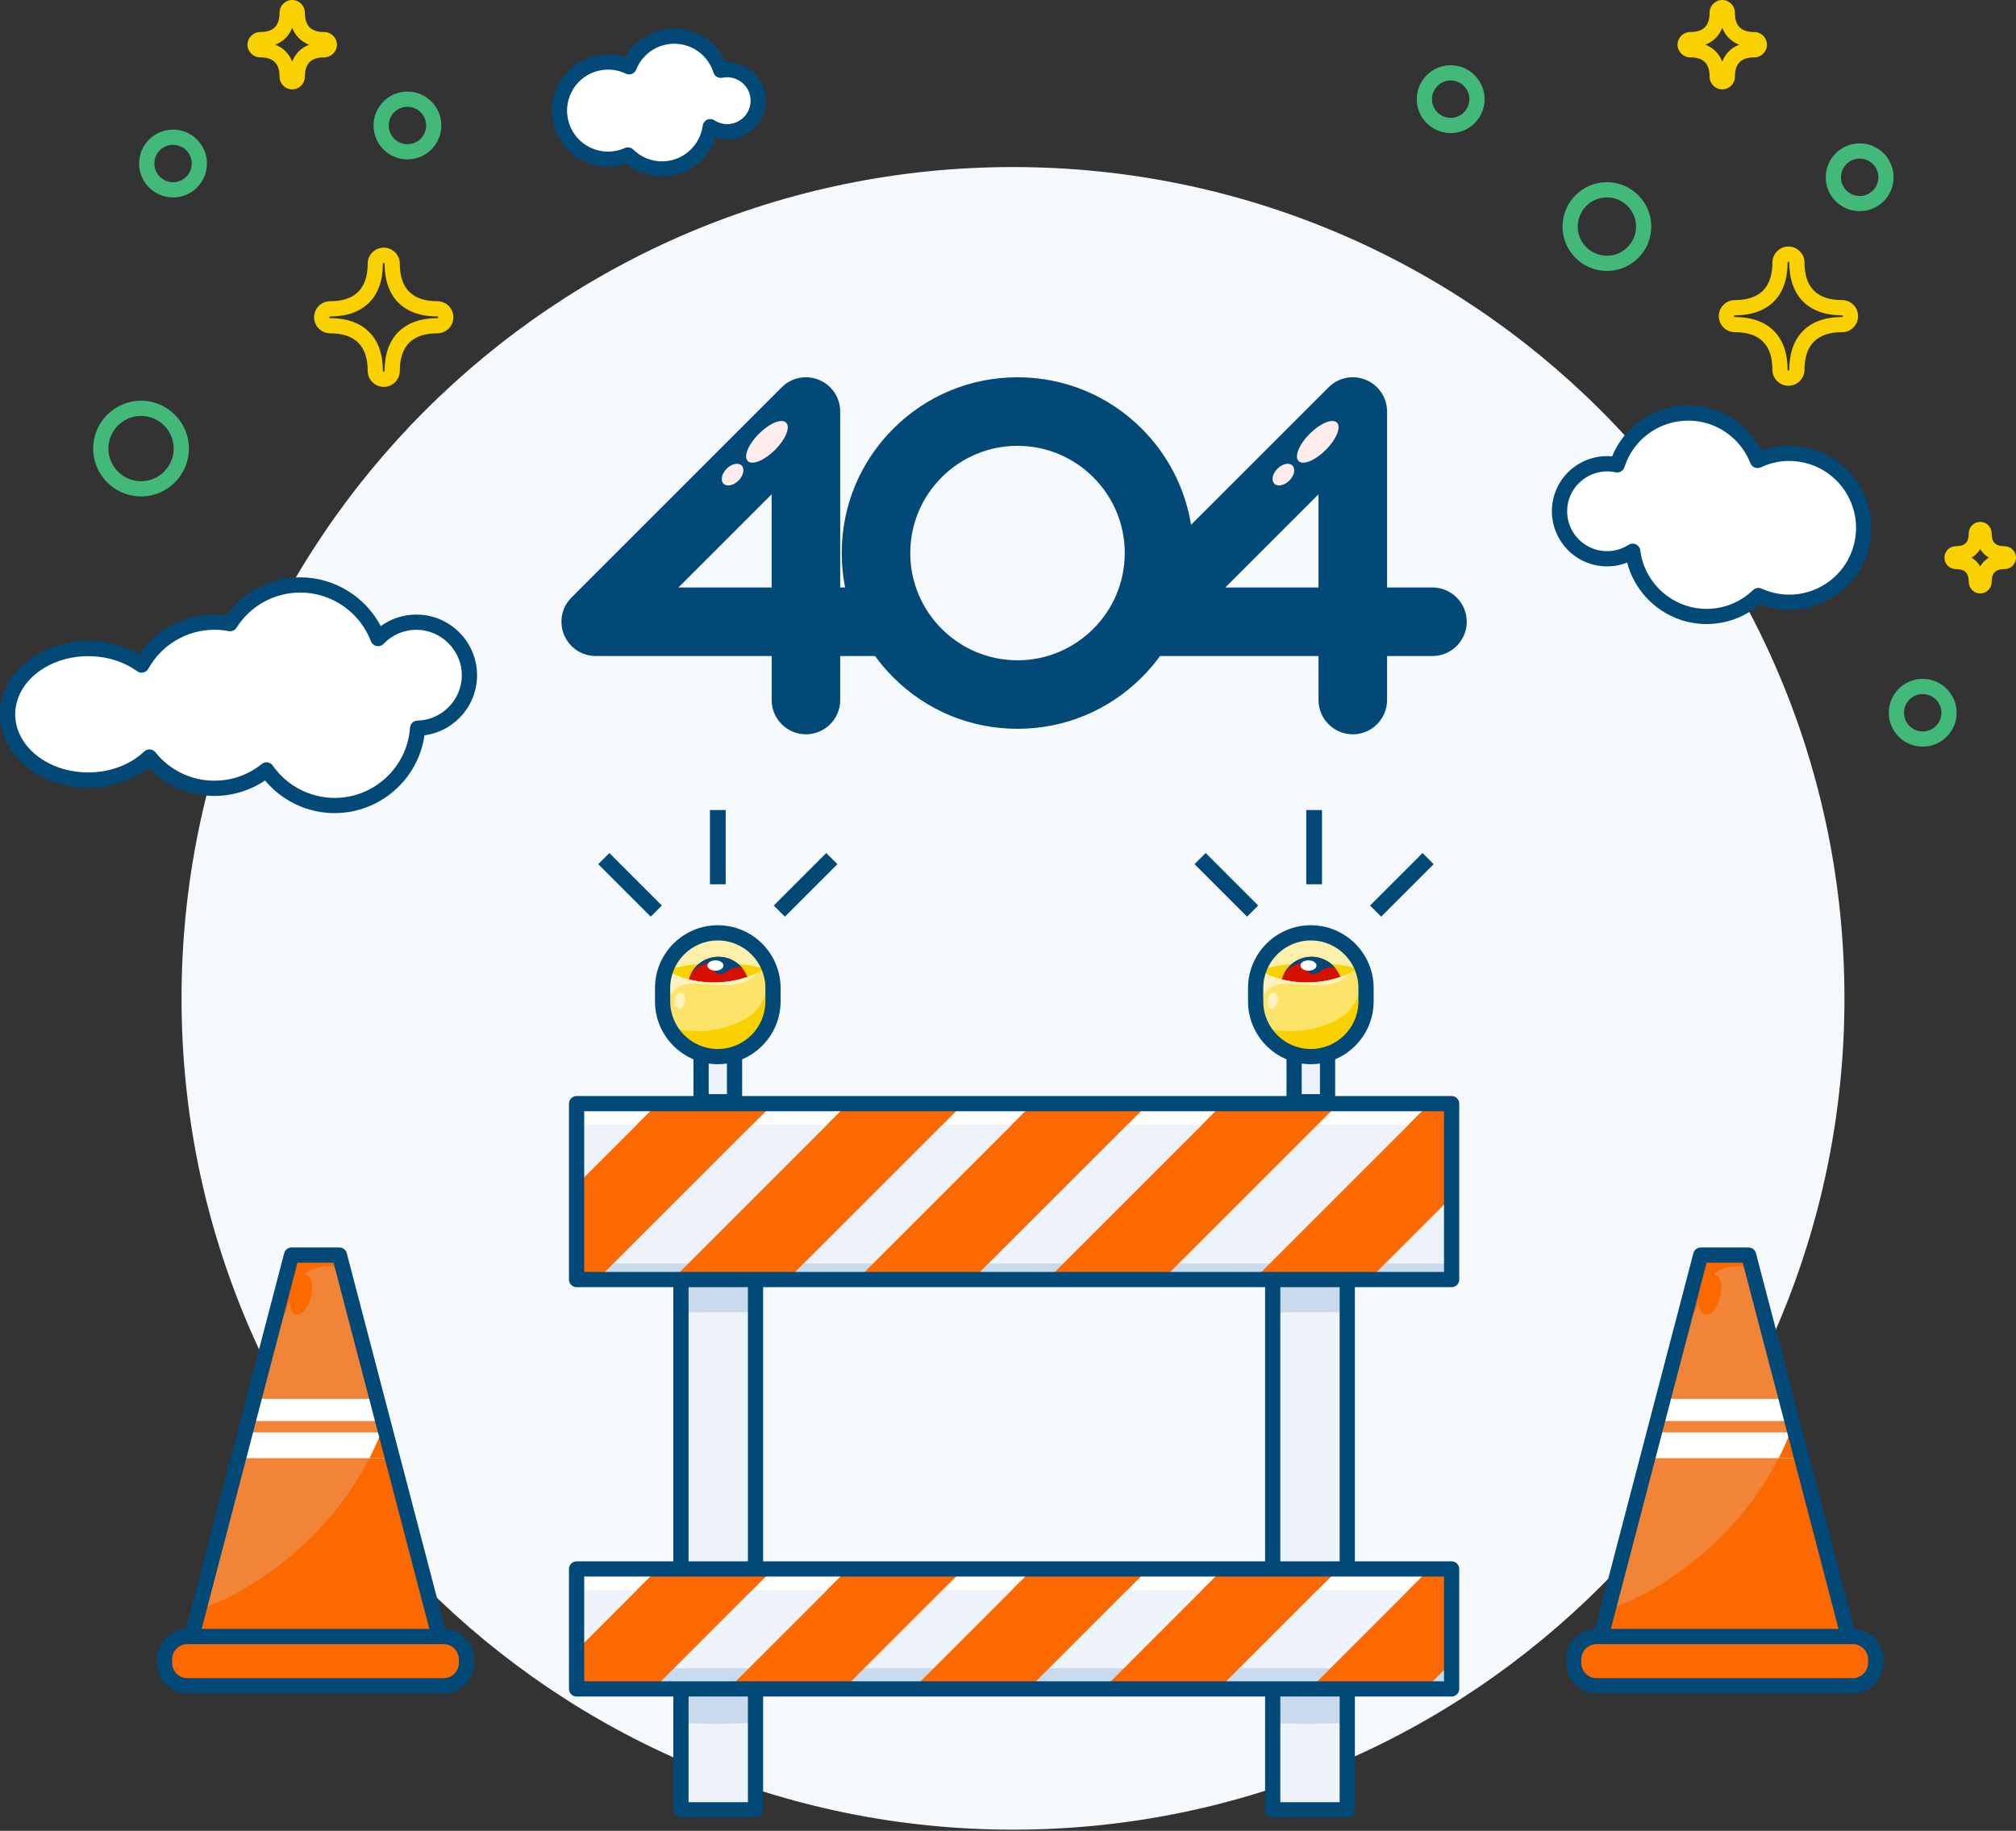 <svg width="240" height="218" viewBox="0 0 240 218" fill="none" xmlns="http://www.w3.org/2000/svg">
<rect x="0" y="0" width="240" height="218" fill="#333333" stroke="none"/>
<g id="404 2" clip-path="url(#clip0_435_18582)">
<g id="Objects">
<g id="Objects 1">
<path id="Vector" d="M120.595 217.857C175.262 217.857 219.578 173.541 219.578 118.874C219.578 64.207 175.262 19.891 120.595 19.891C65.928 19.891 21.612 64.207 21.612 118.874C21.612 173.541 65.928 217.857 120.595 217.857Z" fill="#F5F9FB"/>
<g id="Group">
<g id="Group_2">
<g id="Group_3">
<path id="Vector_2" d="M158.042 123.619H154.06V131.187H158.042V123.619Z" fill="#EDF3F9"/>
<path id="Vector_3" d="M158.042 132.092H154.06C153.561 132.092 153.155 131.688 153.155 131.186V123.618C153.155 123.12 153.561 122.713 154.06 122.713H158.042C158.544 122.713 158.948 123.12 158.948 123.618V131.186C158.948 131.688 158.544 132.092 158.042 132.092ZM154.966 130.281H157.136V124.524H154.966V130.281Z" fill="#024978"/>
</g>
<g id="Group_4">
<path id="Vector_4" d="M156.053 125.809C152.425 125.809 149.482 122.866 149.482 119.239V117.645C149.482 114.017 152.425 111.074 156.053 111.074C159.68 111.074 162.623 114.017 162.623 117.645V119.239C162.623 122.866 159.68 125.809 156.053 125.809Z" fill="#FDF0AB"/>
<path id="Vector_5" d="M155.139 114.723C153.375 114.79 151.402 114.944 149.775 115.693C149.582 116.309 149.479 116.964 149.479 117.644V119.237C149.479 122.865 152.422 125.808 156.05 125.808C159.678 125.808 162.62 122.865 162.62 119.237V117.644C162.62 116.905 162.498 116.197 162.272 115.537C160.009 114.768 157.549 114.651 155.133 114.723H155.139Z" fill="#FAD100"/>
<path id="Vector_6" d="M156.131 121.239C158.151 121.239 159.789 119.601 159.789 117.58C159.789 115.56 158.151 113.922 156.131 113.922C154.11 113.922 152.472 115.56 152.472 117.58C152.472 119.601 154.11 121.239 156.131 121.239Z" fill="#D71004"/>
<path id="Vector_7" d="M156.131 113.921C154.704 113.921 153.467 114.74 152.865 115.93C153.573 115.007 154.715 114.442 156 114.72C155.353 114.935 155.676 115.581 155.785 115.69C156.431 116.551 157.292 115.367 157.939 115.258C158.335 115.133 158.68 115.166 158.992 115.297C158.321 114.456 157.29 113.918 156.131 113.918V113.921Z" fill="#024978"/>
<path id="Vector_8" d="M155.771 115.579C156.299 115.579 156.727 115.304 156.727 114.963C156.727 114.623 156.299 114.348 155.771 114.348C155.243 114.348 154.815 114.623 154.815 114.963C154.815 115.304 155.243 115.579 155.771 115.579Z" fill="white"/>
<path id="Vector_9" d="M160.842 115.8C157.722 117.308 153.846 117.413 150.616 115.909C150.346 115.755 150.106 115.547 149.911 115.301C149.633 116.029 149.479 116.82 149.479 117.645V119.239C149.479 122.867 152.422 125.809 156.05 125.809C159.678 125.809 162.62 122.867 162.62 119.239V117.645C162.62 116.647 162.397 115.703 161.999 114.855C161.673 115.237 161.288 115.56 160.84 115.8H160.842Z" fill="#FCE46B"/>
<path id="Vector_10" d="M151.586 117.416C153.846 116.555 156.537 117.848 159.015 116.984C159.717 116.725 160.294 116.312 160.803 115.819C157.688 117.307 153.835 117.407 150.619 115.908C150.349 115.755 150.109 115.546 149.914 115.301C149.635 116.028 149.482 116.819 149.482 117.644V119.238C149.482 120.378 149.772 121.448 150.282 122.381C149.752 120.392 149.975 118.059 151.586 117.413V117.416Z" fill="#FEF3BD"/>
<path id="Vector_11" d="M151.374 120.077C151.037 120.024 150.833 119.558 150.917 119.037C151.001 118.516 151.341 118.137 151.678 118.193C152.015 118.249 152.218 118.711 152.135 119.232C152.051 119.753 151.711 120.132 151.374 120.077Z" fill="#FEF3BD"/>
<path id="Vector_12" d="M162.06 114.986C162.394 117.363 161.6 119.935 159.552 121.183C156.699 122.905 153.305 123.165 150.234 122.292C151.335 124.385 153.525 125.812 156.053 125.812C159.68 125.812 162.623 122.869 162.623 119.241V117.647C162.623 116.7 162.42 115.803 162.057 114.989L162.06 114.986Z" fill="#FAD100"/>
<path id="Vector_13" d="M156.053 126.714C151.929 126.714 148.576 123.359 148.576 119.238V117.644C148.576 113.52 151.931 110.168 156.053 110.168C160.174 110.168 163.529 113.523 163.529 117.644V119.238C163.529 123.362 160.174 126.714 156.053 126.714ZM156.053 111.979C152.929 111.979 150.388 114.52 150.388 117.644V119.238C150.388 122.361 152.929 124.903 156.053 124.903C159.176 124.903 161.717 122.361 161.717 119.238V117.644C161.717 114.52 159.176 111.979 156.053 111.979Z" fill="#024978"/>
</g>
</g>
<g id="Group_5">
<g id="Group_6">
<path id="Vector_14" d="M89.941 134.213H81.066V215.494H89.941V134.213Z" fill="#EDF3F9"/>
<path id="Vector_15" d="M89.941 156.243V134.213H81.066V156.268C84.028 156.234 86.982 156.268 89.941 156.243Z" fill="#C9DAEC"/>
<path id="Vector_16" d="M81.066 200.494V205.175C84.034 205.273 86.987 205.253 89.941 205.161V200.564C86.976 200.608 84.014 200.594 81.066 200.494Z" fill="#C9DAEC"/>
<path id="Vector_17" d="M89.941 216.399H81.066C80.567 216.399 80.161 215.992 80.161 215.493V134.212C80.161 133.711 80.567 133.307 81.066 133.307H89.941C90.443 133.307 90.847 133.711 90.847 134.212V215.493C90.847 215.992 90.443 216.399 89.941 216.399ZM81.972 214.587H89.035V135.118H81.972V214.587Z" fill="#024978"/>
</g>
<g id="Group_7">
<path id="Vector_18" d="M160.388 134.213H151.513V215.494H160.388V134.213Z" fill="#EDF3F9"/>
<path id="Vector_19" d="M160.388 156.243V134.213H151.513V156.268C154.475 156.234 157.429 156.268 160.388 156.243Z" fill="#C9DAEC"/>
<path id="Vector_20" d="M151.513 200.494V205.175C154.481 205.273 157.435 205.253 160.388 205.161V200.564C157.423 200.608 154.461 200.594 151.513 200.494Z" fill="#C9DAEC"/>
<path id="Vector_21" d="M160.388 216.399H151.513C151.015 216.399 150.608 215.992 150.608 215.493V134.212C150.608 133.711 151.015 133.307 151.513 133.307H160.388C160.887 133.307 161.294 133.711 161.294 134.212V215.493C161.294 215.992 160.887 216.399 160.388 216.399ZM152.419 214.587H159.483V135.118H152.419V214.587Z" fill="#024978"/>
</g>
</g>
<g id="Group_8">
<g id="Group_9">
<path id="Vector_22" d="M87.445 123.619H83.463V131.187H87.445V123.619Z" fill="#EDF3F9"/>
<path id="Vector_23" d="M87.445 132.092H83.463C82.964 132.092 82.557 131.688 82.557 131.186V123.618C82.557 123.12 82.964 122.713 83.463 122.713H87.445C87.943 122.713 88.35 123.12 88.35 123.618V131.186C88.35 131.688 87.943 132.092 87.445 132.092ZM84.368 130.281H86.539V124.524H84.368V130.281Z" fill="#024978"/>
</g>
<g id="Group_10">
<path id="Vector_24" d="M85.452 125.809C81.824 125.809 78.882 122.866 78.882 119.239V117.645C78.882 114.017 81.824 111.074 85.452 111.074C89.08 111.074 92.023 114.017 92.023 117.645V119.239C92.023 122.866 89.08 125.809 85.452 125.809Z" fill="#FDF0AB"/>
<path id="Vector_25" d="M84.538 114.723C82.774 114.79 80.802 114.944 79.174 115.693C78.982 116.309 78.879 116.964 78.879 117.644V119.237C78.879 122.865 81.821 125.808 85.449 125.808C89.077 125.808 92.02 122.865 92.02 119.237V117.644C92.02 116.905 91.897 116.197 91.671 115.537C89.409 114.768 86.948 114.651 84.533 114.723H84.538Z" fill="#FAD100"/>
<path id="Vector_26" d="M85.53 121.239C87.551 121.239 89.189 119.601 89.189 117.58C89.189 115.56 87.551 113.922 85.53 113.922C83.51 113.922 81.872 115.56 81.872 117.58C81.872 119.601 83.51 121.239 85.53 121.239Z" fill="#D71004"/>
<path id="Vector_27" d="M85.53 113.921C84.103 113.921 82.866 114.74 82.264 115.93C82.972 115.007 84.115 114.442 85.399 114.72C84.753 114.935 85.076 115.581 85.185 115.69C85.831 116.551 86.692 115.367 87.339 115.258C87.734 115.133 88.08 115.166 88.392 115.297C87.72 114.456 86.689 113.918 85.53 113.918V113.921Z" fill="#024978"/>
<path id="Vector_28" d="M86.126 114.963C86.126 115.303 85.7 115.579 85.171 115.579C84.641 115.579 84.215 115.303 84.215 114.963C84.215 114.624 84.641 114.348 85.171 114.348C85.7 114.348 86.126 114.624 86.126 114.963Z" fill="white"/>
<path id="Vector_29" d="M90.245 115.8C87.124 117.308 83.248 117.413 80.019 115.909C79.748 115.755 79.509 115.547 79.314 115.301C79.035 116.029 78.882 116.82 78.882 117.645V119.239C78.882 122.867 81.824 125.809 85.452 125.809C89.08 125.809 92.023 122.867 92.023 119.239V117.645C92.023 116.647 91.8 115.703 91.401 114.855C91.075 115.237 90.691 115.56 90.242 115.8H90.245Z" fill="#FCE46B"/>
<path id="Vector_30" d="M80.986 117.416C83.245 116.555 85.937 117.848 88.414 116.984C89.116 116.725 89.693 116.312 90.203 115.819C87.088 117.307 83.234 117.407 80.019 115.908C79.748 115.755 79.509 115.546 79.314 115.301C79.035 116.028 78.882 116.819 78.882 117.644V119.238C78.882 120.378 79.171 121.448 79.681 122.381C79.152 120.392 79.375 118.059 80.986 117.413V117.416Z" fill="#FEF3BD"/>
<path id="Vector_31" d="M80.774 120.077C80.436 120.024 80.233 119.558 80.317 119.037C80.4 118.516 80.74 118.137 81.077 118.193C81.415 118.246 81.618 118.711 81.534 119.232C81.451 119.753 81.111 120.132 80.774 120.077Z" fill="#FEF3BD"/>
<path id="Vector_32" d="M91.46 114.986C91.794 117.363 91 119.935 88.952 121.183C86.099 122.905 82.705 123.165 79.634 122.292C80.735 124.385 82.925 125.812 85.452 125.812C89.08 125.812 92.023 122.869 92.023 119.241V117.647C92.023 116.7 91.819 115.803 91.457 114.989L91.46 114.986Z" fill="#FAD100"/>
<path id="Vector_33" d="M85.452 126.714C81.328 126.714 77.976 123.359 77.976 119.238V117.644C77.976 113.52 81.331 110.168 85.452 110.168C89.573 110.168 92.928 113.523 92.928 117.644V119.238C92.928 123.362 89.573 126.714 85.452 126.714ZM85.452 111.979C82.329 111.979 79.787 114.52 79.787 117.644V119.238C79.787 122.361 82.329 124.903 85.452 124.903C88.576 124.903 91.117 122.361 91.117 119.238V117.644C91.117 114.52 88.576 111.979 85.452 111.979Z" fill="#024978"/>
</g>
</g>
<g id="Group_11">
<path id="Vector_34" d="M172.813 131.41H68.641V152.356H172.813V131.41Z" fill="#EDF3F9"/>
<path id="Vector_35" d="M172.813 150.451H68.641V152.354H172.813V150.451Z" fill="#C9DAEC"/>
<path id="Vector_36" d="M172.813 132.031H68.641V133.934H172.813V132.031Z" fill="white"/>
<path id="Vector_37" d="M78.333 131.41L68.641 141.101V152.356H71.11L92.056 131.41H78.333Z" fill="#FB6900"/>
<path id="Vector_38" d="M100.978 131.41L80.032 152.356H93.756L114.704 131.41H100.978Z" fill="#FB6900"/>
<path id="Vector_39" d="M122.977 131.41L102.032 152.356H115.755L136.701 131.41H122.977Z" fill="#FB6900"/>
<path id="Vector_40" d="M145.623 131.41L124.677 152.356H138.403L159.349 131.41H145.623Z" fill="#FB6900"/>
<path id="Vector_41" d="M172.813 131.41H170.21L149.262 152.356H162.988L172.813 142.534V131.41Z" fill="#FB6900"/>
<g id="Group_12">
<path id="Vector_42" d="M100.357 132.031L98.454 133.934H112.18L114.083 132.031H100.357Z" fill="#FB6900"/>
<path id="Vector_43" d="M122.356 132.031L120.453 133.934H134.179L136.082 132.031H122.356Z" fill="#FB6900"/>
<path id="Vector_44" d="M145.001 132.031L143.098 133.934H156.824L158.727 132.031H145.001Z" fill="#FB6900"/>
<path id="Vector_45" d="M167.686 133.934H172.813V132.031H169.589L167.686 133.934Z" fill="#FB6900"/>
<path id="Vector_46" d="M77.711 132.031L75.808 133.934H89.534L91.435 132.031H77.711Z" fill="#FB6900"/>
</g>
<path id="Vector_47" d="M172.813 153.261H68.641C68.143 153.261 67.736 152.854 67.736 152.355V131.41C67.736 130.908 68.143 130.504 68.641 130.504H172.813C173.312 130.504 173.719 130.908 173.719 131.41V152.355C173.719 152.854 173.312 153.261 172.813 153.261ZM69.547 151.45H171.907V132.315H69.547V151.45Z" fill="#024978"/>
</g>
<g id="Group_13">
<path id="Vector_48" d="M172.813 186.816H68.641V201.1H172.813V186.816Z" fill="#EDF3F9"/>
<path id="Vector_49" d="M172.813 198.637H68.641V200.54H172.813V198.637Z" fill="#C9DAEC"/>
<path id="Vector_50" d="M172.813 187.436H68.641V189.339H172.813V187.436Z" fill="white"/>
<path id="Vector_51" d="M78.333 186.816L68.644 196.505V200.924C71.843 201.169 74.967 201.05 78.079 200.796L92.062 186.816H78.335H78.333Z" fill="#FB6900"/>
<path id="Vector_52" d="M100.978 186.816L86.709 201.086C91.276 200.927 95.773 201.066 100.326 201.194L114.704 186.816H100.978Z" fill="#FB6900"/>
<path id="Vector_53" d="M122.977 186.816L108.585 201.208C113.177 201.451 117.694 201.239 122.275 201.245L136.703 186.816H122.977Z" fill="#FB6900"/>
<path id="Vector_54" d="M145.623 186.816L131.459 200.98C135.934 200.999 140.409 201.479 144.887 201.278L159.349 186.816H145.623Z" fill="#FB6900"/>
<path id="Vector_55" d="M172.813 186.816H170.21L155.774 201.253C160.31 201.208 164.847 201.356 169.383 201.37L172.813 197.94V186.816Z" fill="#FB6900"/>
<g id="Group_14">
<path id="Vector_56" d="M100.357 187.436L98.454 189.339H112.18L114.083 187.436H100.357Z" fill="#FB6900"/>
<path id="Vector_57" d="M122.356 187.436L120.453 189.339H134.179L136.082 187.436H122.356Z" fill="#FB6900"/>
<path id="Vector_58" d="M145.001 187.436L143.098 189.339H156.824L158.727 187.436H145.001Z" fill="#FB6900"/>
<path id="Vector_59" d="M167.686 189.339H172.813V187.436H169.589L167.686 189.339Z" fill="#FB6900"/>
<path id="Vector_60" d="M77.711 187.436L75.808 189.339H89.534L91.435 187.436H77.711Z" fill="#FB6900"/>
</g>
<path id="Vector_61" d="M172.813 202.003H68.641C68.143 202.003 67.736 201.596 67.736 201.097V186.814C67.736 186.315 68.143 185.908 68.641 185.908H172.813C173.312 185.908 173.719 186.315 173.719 186.814V201.097C173.719 201.596 173.312 202.003 172.813 202.003ZM69.547 200.192H171.907V187.719H69.547V200.192Z" fill="#024978"/>
</g>
<g id="Group_15">
<path id="Vector_62" d="M86.391 96.451H84.516V105.29H86.391V96.451Z" fill="#024978"/>
<path id="Vector_63" d="M99.688 102.896L98.362 101.57L92.112 107.82L93.438 109.146L99.688 102.896Z" fill="#024978"/>
<path id="Vector_64" d="M77.468 109.146L78.794 107.82L72.544 101.57L71.218 102.896L77.468 109.146Z" fill="#024978"/>
</g>
<g id="Group_16">
<path id="Vector_65" d="M157.382 96.451H155.506V105.29H157.382V96.451Z" fill="#024978"/>
<path id="Vector_66" d="M170.678 102.896L169.352 101.57L163.102 107.82L164.428 109.146L170.678 102.896Z" fill="#024978"/>
<path id="Vector_67" d="M148.458 109.146L149.784 107.82L143.535 101.57L142.208 102.896L148.458 109.146Z" fill="#024978"/>
</g>
</g>
<g id="Group_17">
<g id="Group_18">
<path id="Vector_68" d="M220.927 198.215H189.713L202.472 149.443H208.168L220.927 198.215Z" fill="#FB6900"/>
<path id="Vector_69" d="M213.456 169.662L208.168 149.443H202.469L191.44 191.602C193.104 191.076 194.728 190.374 196.283 189.487C204.133 185.11 210.511 177.918 213.456 169.662Z" fill="#F18436"/>
<path id="Vector_70" d="M202.907 153.071C204.186 150.773 206.292 150.544 208.555 150.912L208.17 149.443H202.472L199.987 158.945C200.633 158.009 201.271 157.064 201.842 156.028C202.316 155.083 202.316 154.019 202.907 153.071Z" fill="#FB6900"/>
<path id="Vector_71" d="M213.256 169.198H197.364L197.919 166.551H212.704L213.256 169.198Z" fill="white"/>
<path id="Vector_72" d="M214.512 173.616H196.108L196.749 170.551H213.874L214.512 173.616Z" fill="white"/>
<path id="Vector_73" d="M214.512 173.613H211.748C212.261 172.613 212.721 171.59 213.125 170.551H213.874L214.515 173.613H214.512Z" fill="#FB6900"/>
<path id="Vector_74" d="M220.927 199.12H189.713C189.431 199.12 189.167 198.989 188.997 198.769C188.824 198.546 188.765 198.259 188.838 197.986L201.594 149.214C201.697 148.816 202.06 148.537 202.469 148.537H208.168C208.58 148.537 208.939 148.816 209.042 149.214L221.799 197.986C221.869 198.256 221.81 198.546 221.64 198.769C221.47 198.991 221.203 199.12 220.924 199.12H220.927ZM190.886 197.308H219.754L207.471 150.348H203.171L190.889 197.308H190.886Z" fill="#024978"/>
</g>
<g id="Group_19">
<path id="Vector_75" d="M220.567 194.857H190.072C188.566 194.857 187.344 196.079 187.344 197.585V197.995C187.344 199.502 188.566 200.723 190.072 200.723H220.567C222.074 200.723 223.295 199.502 223.295 197.995V197.585C223.295 196.079 222.074 194.857 220.567 194.857Z" fill="#FB6900"/>
<path id="Vector_76" d="M220.567 201.628H190.072C188.069 201.628 186.439 199.998 186.439 197.994V197.585C186.439 195.581 188.069 193.951 190.072 193.951H220.567C222.571 193.951 224.201 195.581 224.201 197.585V197.994C224.201 199.998 222.571 201.628 220.567 201.628ZM190.072 195.762C189.066 195.762 188.25 196.579 188.25 197.585V197.994C188.25 199 189.066 199.817 190.072 199.817H220.567C221.573 199.817 222.39 199 222.39 197.994V197.585C222.39 196.579 221.573 195.762 220.567 195.762H190.072Z" fill="#024978"/>
</g>
<path id="Vector_77" d="M204.782 154.433C204.456 155.748 203.656 156.682 202.993 156.517C202.33 156.353 202.057 155.155 202.38 153.839C202.706 152.524 203.506 151.591 204.169 151.755C204.832 151.92 205.105 153.118 204.782 154.433Z" fill="#FB6900"/>
</g>
<g id="Group_20">
<g id="Group_21">
<path id="Vector_78" d="M53.166 198.215H21.952L34.708 149.443H40.406L53.166 198.215Z" fill="#FB6900"/>
<path id="Vector_79" d="M45.695 169.662L40.406 149.443H34.708L23.679 191.602C25.343 191.076 26.967 190.374 28.522 189.487C36.372 185.11 42.75 177.918 45.695 169.662Z" fill="#F18436"/>
<path id="Vector_80" d="M35.143 153.071C36.422 150.773 38.528 150.544 40.791 150.912L40.406 149.443H34.708L32.222 158.945C32.869 158.009 33.507 157.064 34.078 156.028C34.552 155.083 34.552 154.019 35.143 153.071Z" fill="#FB6900"/>
<path id="Vector_81" d="M45.494 169.198H29.603L30.155 166.551H44.943L45.494 169.198Z" fill="white"/>
<path id="Vector_82" d="M46.751 173.616H28.347L28.988 170.551H46.11L46.751 173.616Z" fill="white"/>
<path id="Vector_83" d="M46.751 173.613H43.987C44.5 172.613 44.959 171.59 45.363 170.551H46.113L46.754 173.613H46.751Z" fill="#FB6900"/>
<path id="Vector_84" d="M53.166 199.12H21.952C21.67 199.12 21.405 198.989 21.235 198.769C21.066 198.548 21.004 198.259 21.077 197.986L33.833 149.214C33.936 148.816 34.298 148.537 34.708 148.537H40.406C40.819 148.537 41.178 148.816 41.281 149.214L54.038 197.986C54.107 198.256 54.049 198.546 53.879 198.769C53.709 198.991 53.441 199.12 53.163 199.12H53.166ZM23.125 197.308H51.992L39.71 150.348H35.41L23.128 197.308H23.125Z" fill="#024978"/>
</g>
<g id="Group_22">
<path id="Vector_85" d="M52.806 194.857H22.311C20.805 194.857 19.583 196.079 19.583 197.585V197.995C19.583 199.502 20.805 200.723 22.311 200.723H52.806C54.313 200.723 55.534 199.502 55.534 197.995V197.585C55.534 196.079 54.313 194.857 52.806 194.857Z" fill="#FB6900"/>
<path id="Vector_86" d="M52.806 201.628H22.311C20.308 201.628 18.678 199.998 18.678 197.994V197.585C18.678 195.581 20.308 193.951 22.311 193.951H52.806C54.809 193.951 56.44 195.581 56.44 197.585V197.994C56.44 199.998 54.809 201.628 52.806 201.628ZM22.311 195.762C21.305 195.762 20.489 196.579 20.489 197.585V197.994C20.489 199 21.305 199.817 22.311 199.817H52.806C53.812 199.817 54.628 199 54.628 197.994V197.585C54.628 196.579 53.812 195.762 52.806 195.762H22.311Z" fill="#024978"/>
</g>
<path id="Vector_87" d="M37.021 154.433C36.695 155.748 35.895 156.682 35.232 156.517C34.569 156.353 34.296 155.155 34.619 153.839C34.945 152.524 35.745 151.591 36.408 151.755C37.071 151.92 37.344 153.118 37.021 154.433Z" fill="#FB6900"/>
</g>
<g id="Group_23">
<path id="Vector_88" d="M185.815 59.542C185.079 62.579 186.943 65.636 189.978 66.374C191.541 66.753 193.11 66.441 194.366 65.636C194.809 69.186 197.39 72.259 201.07 73.151C204.136 73.895 207.215 72.945 209.327 70.902C209.828 71.13 210.36 71.314 210.915 71.451C215.671 72.605 220.461 69.684 221.615 64.928C222.769 60.171 219.848 55.382 215.092 54.228C213.044 53.732 210.99 53.991 209.224 54.824C208.209 52.216 205.977 50.132 203.052 49.421C198.499 48.318 193.912 50.948 192.519 55.348C189.523 54.69 186.536 56.543 185.812 59.539L185.815 59.542Z" fill="white"/>
<path id="Vector_89" d="M203.18 74.309C202.408 74.309 201.631 74.217 200.859 74.03C197.351 73.18 194.603 70.425 193.706 66.986C192.46 67.479 191.098 67.574 189.766 67.251C186.249 66.398 184.081 62.843 184.934 59.326C185.341 57.649 186.372 56.219 187.838 55.305C189.072 54.536 190.499 54.202 191.923 54.339C193.723 49.919 198.554 47.397 203.266 48.54C206.067 49.22 208.41 51.101 209.692 53.65C211.483 53.007 213.445 52.895 215.304 53.346C220.537 54.617 223.761 59.906 222.493 65.139C221.877 67.674 220.314 69.817 218.085 71.174C215.858 72.531 213.233 72.941 210.7 72.325C210.296 72.228 209.898 72.102 209.508 71.954C207.722 73.484 205.481 74.303 203.177 74.303L203.18 74.309ZM194.366 64.729C194.497 64.729 194.628 64.757 194.751 64.816C195.032 64.947 195.227 65.214 195.266 65.523C195.673 68.784 198.092 71.498 201.288 72.272C203.954 72.919 206.724 72.163 208.7 70.255C208.967 69.996 209.366 69.929 209.703 70.082C210.16 70.291 210.642 70.455 211.13 70.575C213.194 71.077 215.332 70.742 217.146 69.636C218.959 68.53 220.236 66.783 220.734 64.718C221.768 60.455 219.141 56.147 214.88 55.113C213.094 54.678 211.272 54.865 209.614 55.648C209.385 55.757 209.126 55.762 208.892 55.67C208.658 55.578 208.474 55.392 208.382 55.158C207.438 52.733 205.367 50.919 202.843 50.306C198.797 49.326 194.642 51.661 193.388 55.626C193.246 56.072 192.789 56.336 192.332 56.236C189.83 55.687 187.303 57.267 186.698 59.755C186.079 62.302 187.648 64.874 190.195 65.493C191.468 65.802 192.775 65.582 193.881 64.871C194.029 64.776 194.199 64.729 194.372 64.729H194.366Z" fill="#024978"/>
</g>
<g id="Group_24">
<path id="Vector_90" d="M90.167 11.14C90.635 13.127 89.403 15.116 87.417 15.581C86.394 15.821 85.371 15.612 84.555 15.08C84.251 17.395 82.552 19.393 80.141 19.959C78.135 20.43 76.129 19.797 74.76 18.454C74.432 18.602 74.083 18.719 73.721 18.805C70.609 19.538 67.493 17.61 66.763 14.498C66.031 11.385 67.959 8.27 71.071 7.54C72.412 7.225 73.749 7.403 74.9 7.955C75.574 6.255 77.04 4.904 78.954 4.452C81.933 3.75 84.917 5.492 85.806 8.37C87.765 7.955 89.707 9.178 90.17 11.137L90.167 11.14Z" fill="white"/>
<path id="Vector_91" d="M78.801 21.023C77.266 21.023 75.775 20.493 74.568 19.501C74.356 19.574 74.142 19.635 73.925 19.688C70.333 20.532 66.722 18.298 65.877 14.706C65.033 11.114 67.268 7.503 70.859 6.659C72.046 6.38 73.292 6.433 74.446 6.804C75.36 5.185 76.912 4.003 78.742 3.574C81.902 2.83 85.123 4.485 86.402 7.391C88.548 7.316 90.54 8.779 91.047 10.933C91.329 12.129 91.128 13.363 90.482 14.408C89.835 15.453 88.821 16.183 87.623 16.464C86.801 16.657 85.965 16.623 85.185 16.375C84.471 18.573 82.643 20.301 80.347 20.842C79.832 20.962 79.314 21.023 78.801 21.023ZM74.758 17.551C74.989 17.551 75.22 17.64 75.393 17.81C76.597 18.991 78.294 19.465 79.932 19.081C81.897 18.618 83.393 16.966 83.655 14.965C83.697 14.656 83.892 14.391 84.173 14.26C84.455 14.129 84.786 14.154 85.045 14.324C85.692 14.745 86.458 14.879 87.208 14.703C88.704 14.352 89.637 12.847 89.284 11.348C88.938 9.885 87.461 8.946 85.99 9.258C85.533 9.356 85.076 9.088 84.937 8.64C84.181 6.202 81.643 4.75 79.158 5.335C77.606 5.7 76.326 6.804 75.736 8.289C75.644 8.523 75.457 8.707 75.223 8.799C74.989 8.891 74.727 8.879 74.501 8.771C73.487 8.283 72.37 8.161 71.272 8.42C70.001 8.718 68.926 9.492 68.24 10.601C67.555 11.71 67.34 13.02 67.638 14.288C67.936 15.559 68.711 16.634 69.82 17.32C70.929 18.005 72.239 18.22 73.507 17.922C73.808 17.852 74.103 17.752 74.384 17.626C74.504 17.573 74.63 17.548 74.752 17.548L74.758 17.551Z" fill="#024978"/>
</g>
<g id="Group_25">
<path id="Vector_92" d="M49.574 74.086C47.776 74.086 46.158 74.838 45.007 76.042C43.594 72.308 39.983 69.652 35.756 69.652C32.234 69.652 29.143 71.491 27.391 74.264C26.786 74.15 26.162 74.088 25.524 74.088C21.796 74.088 18.549 76.153 16.864 79.201C15.169 77.975 12.943 77.231 10.502 77.231C5.202 77.231 0.906 80.737 0.906 85.059C0.906 89.38 5.202 92.886 10.502 92.886C13.42 92.886 16.033 91.821 17.794 90.144C19.605 92.415 22.395 93.869 25.527 93.869C27.878 93.869 30.038 93.047 31.735 91.679C33.521 94.24 36.491 95.918 39.852 95.918C45.082 95.918 49.365 91.858 49.719 86.717C53.14 86.641 55.894 83.847 55.894 80.405C55.894 76.964 53.065 74.091 49.579 74.091L49.574 74.086Z" fill="white"/>
<path id="Vector_93" d="M39.846 96.818C36.631 96.818 33.593 95.38 31.551 92.931C29.779 94.123 27.669 94.772 25.521 94.772C22.537 94.772 19.734 93.56 17.7 91.415C15.76 92.933 13.188 93.789 10.499 93.789C4.709 93.789 -0.003 89.871 -0.003 85.056C-0.003 80.241 4.709 76.323 10.499 76.323C12.687 76.323 14.81 76.889 16.577 77.931C18.575 74.977 21.918 73.18 25.521 73.18C26 73.18 26.482 73.214 26.962 73.275C28.99 70.427 32.234 68.744 35.753 68.744C39.785 68.744 43.488 71.035 45.33 74.554C46.553 73.659 48.022 73.177 49.571 73.177C53.553 73.177 56.791 76.415 56.791 80.397C56.791 82.297 56.058 84.092 54.729 85.449C53.589 86.611 52.123 87.341 50.532 87.553C49.783 92.808 45.233 96.815 39.846 96.815V96.818ZM31.729 90.768C31.771 90.768 31.813 90.771 31.858 90.777C32.105 90.813 32.328 90.949 32.473 91.156C34.156 93.566 36.912 95.007 39.846 95.007C44.55 95.007 48.487 91.334 48.81 86.647C48.844 86.179 49.225 85.814 49.694 85.803C52.608 85.739 54.982 83.314 54.982 80.397C54.982 77.48 52.555 74.989 49.574 74.989C48.083 74.989 46.695 75.582 45.662 76.663C45.447 76.889 45.132 76.987 44.826 76.925C44.522 76.864 44.268 76.649 44.16 76.359C42.844 72.888 39.467 70.555 35.756 70.555C32.657 70.555 29.815 72.121 28.157 74.743C27.959 75.058 27.589 75.22 27.221 75.147C26.664 75.041 26.092 74.986 25.524 74.986C22.255 74.986 19.241 76.766 17.658 79.631C17.532 79.856 17.315 80.021 17.061 80.077C16.808 80.132 16.543 80.077 16.334 79.926C14.732 78.767 12.659 78.129 10.502 78.129C5.709 78.129 1.811 81.233 1.811 85.05C1.811 88.868 5.709 91.972 10.502 91.972C13.077 91.972 15.507 91.064 17.167 89.481C17.351 89.305 17.602 89.216 17.853 89.233C18.106 89.25 18.34 89.372 18.499 89.57C20.216 91.721 22.776 92.956 25.524 92.956C27.6 92.956 29.55 92.267 31.164 90.966C31.325 90.835 31.526 90.766 31.732 90.766L31.729 90.768Z" fill="#024978"/>
</g>
<path id="Vector_94" d="M45.684 46.066C44.631 46.066 43.772 45.208 43.772 44.154C43.772 41.192 42.27 39.688 39.306 39.688C38.252 39.688 37.394 38.829 37.394 37.776C37.394 36.723 38.252 35.864 39.306 35.864C42.268 35.864 43.772 34.363 43.772 31.398C43.772 30.345 44.631 29.486 45.684 29.486C46.737 29.486 47.595 30.345 47.595 31.398C47.595 34.36 49.097 35.864 52.062 35.864C53.115 35.864 53.974 36.723 53.974 37.776C53.974 38.829 53.115 39.688 52.062 39.688C49.1 39.688 47.595 41.189 47.595 44.154C47.595 45.208 46.737 46.066 45.684 46.066ZM45.684 31.303C45.628 31.303 45.584 31.348 45.584 31.403C45.584 35.394 43.296 37.681 39.306 37.681C39.25 37.681 39.205 37.726 39.205 37.782C39.205 37.837 39.25 37.882 39.306 37.882C43.296 37.882 45.584 40.17 45.584 44.16C45.584 44.215 45.628 44.26 45.684 44.26C45.74 44.26 45.784 44.215 45.784 44.16C45.784 40.17 48.072 37.882 52.062 37.882C52.118 37.882 52.162 37.837 52.162 37.782C52.162 37.726 52.118 37.681 52.062 37.681C48.072 37.681 45.784 35.394 45.784 31.403C45.784 31.348 45.74 31.303 45.684 31.303Z" fill="#FAD100"/>
<path id="Vector_95" d="M34.786 10.644C33.956 10.644 33.279 9.967 33.279 9.137C33.279 7.562 32.546 6.83 30.971 6.83C30.141 6.83 29.464 6.152 29.464 5.322C29.464 4.492 30.141 3.815 30.971 3.815C32.546 3.815 33.279 3.082 33.279 1.507C33.279 0.677 33.956 0 34.786 0C35.616 0 36.294 0.677 36.294 1.507C36.294 3.082 37.026 3.815 38.601 3.815C39.431 3.815 40.108 4.492 40.108 5.322C40.108 6.152 39.431 6.83 38.601 6.83C37.026 6.83 36.294 7.562 36.294 9.137C36.294 9.967 35.616 10.644 34.786 10.644ZM32.766 5.322C33.727 5.69 34.418 6.381 34.786 7.342C35.154 6.381 35.845 5.69 36.806 5.322C35.845 4.954 35.154 4.263 34.786 3.302C34.418 4.263 33.727 4.954 32.766 5.322Z" fill="#FAD100"/>
<path id="Vector_96" d="M205.03 10.644C204.2 10.644 203.523 9.967 203.523 9.137C203.523 7.562 202.79 6.83 201.215 6.83C200.385 6.83 199.708 6.152 199.708 5.322C199.708 4.492 200.385 3.815 201.215 3.815C202.79 3.815 203.523 3.082 203.523 1.507C203.523 0.677 204.2 0 205.03 0C205.86 0 206.537 0.677 206.537 1.507C206.537 3.082 207.27 3.815 208.845 3.815C209.675 3.815 210.352 4.492 210.352 5.322C210.352 6.152 209.675 6.83 208.845 6.83C207.27 6.83 206.537 7.562 206.537 9.137C206.537 9.967 205.86 10.644 205.03 10.644ZM203.01 5.322C203.971 5.69 204.662 6.381 205.03 7.342C205.398 6.381 206.089 5.69 207.05 5.322C206.089 4.954 205.398 4.263 205.03 3.302C204.662 4.263 203.971 4.954 203.01 5.322Z" fill="#FAD100"/>
<path id="Vector_97" d="M235.74 70.662C234.987 70.662 234.377 70.051 234.377 69.299C234.377 68.224 233.917 67.764 232.842 67.764C232.089 67.764 231.479 67.153 231.479 66.401C231.479 65.649 232.089 65.038 232.842 65.038C233.917 65.038 234.377 64.579 234.377 63.503C234.377 62.751 234.987 62.141 235.74 62.141C236.492 62.141 237.102 62.751 237.102 63.503C237.102 64.579 237.562 65.038 238.637 65.038C239.39 65.038 240 65.649 240 66.401C240 67.153 239.39 67.764 238.637 67.764C237.562 67.764 237.102 68.224 237.102 69.299C237.102 70.051 236.492 70.662 235.74 70.662ZM234.7 66.404C235.138 66.655 235.489 67.006 235.74 67.443C235.99 67.006 236.341 66.655 236.779 66.404C236.341 66.153 235.99 65.802 235.74 65.365C235.489 65.802 235.138 66.153 234.7 66.404Z" fill="#FAD100"/>
<path id="Vector_98" d="M212.91 45.931C211.857 45.931 210.999 45.073 210.999 44.02C210.999 41.057 209.497 39.553 206.532 39.553C205.479 39.553 204.62 38.694 204.62 37.641C204.62 36.588 205.479 35.73 206.532 35.73C209.494 35.73 210.999 34.228 210.999 31.263C210.999 30.21 211.857 29.352 212.91 29.352C213.963 29.352 214.822 30.21 214.822 31.263C214.822 34.225 216.324 35.73 219.288 35.73C220.342 35.73 221.2 36.588 221.2 37.641C221.2 38.694 220.342 39.553 219.288 39.553C216.326 39.553 214.822 41.055 214.822 44.02C214.822 45.073 213.963 45.931 212.91 45.931ZM212.91 31.168C212.854 31.168 212.81 31.213 212.81 31.269C212.81 35.259 210.522 37.547 206.532 37.547C206.476 37.547 206.432 37.591 206.432 37.647C206.432 37.703 206.476 37.747 206.532 37.747C210.522 37.747 212.81 40.035 212.81 44.025C212.81 44.081 212.854 44.125 212.91 44.125C212.966 44.125 213.01 44.081 213.01 44.025C213.01 40.035 215.298 37.747 219.288 37.747C219.344 37.747 219.389 37.703 219.389 37.647C219.389 37.591 219.344 37.547 219.288 37.547C215.298 37.547 213.01 35.259 213.01 31.269C213.01 31.213 212.966 31.168 212.91 31.168Z" fill="#FAD100"/>
<path id="Vector_99" d="M191.298 32.26C188.387 32.26 186.015 29.891 186.015 26.977C186.015 24.062 188.384 21.693 191.298 21.693C194.213 21.693 196.581 24.062 196.581 26.977C196.581 29.891 194.213 32.26 191.298 32.26ZM191.298 23.505C189.384 23.505 187.826 25.062 187.826 26.977C187.826 28.891 189.384 30.448 191.298 30.448C193.213 30.448 194.77 28.891 194.77 26.977C194.77 25.062 193.213 23.505 191.298 23.505Z" fill="#42B979"/>
<path id="Vector_100" d="M48.504 18.979C46.277 18.979 44.466 17.168 44.466 14.942C44.466 12.716 46.277 10.904 48.504 10.904C50.73 10.904 52.541 12.716 52.541 14.942C52.541 17.168 50.73 18.979 48.504 18.979ZM48.504 12.716C47.275 12.716 46.277 13.713 46.277 14.942C46.277 16.171 47.275 17.168 48.504 17.168C49.733 17.168 50.73 16.171 50.73 14.942C50.73 13.713 49.733 12.716 48.504 12.716Z" fill="#42B979"/>
<path id="Vector_101" d="M172.699 15.847C170.472 15.847 168.661 14.035 168.661 11.809C168.661 9.583 170.472 7.771 172.699 7.771C174.925 7.771 176.736 9.583 176.736 11.809C176.736 14.035 174.925 15.847 172.699 15.847ZM172.699 9.583C171.47 9.583 170.472 10.58 170.472 11.809C170.472 13.038 171.47 14.035 172.699 14.035C173.928 14.035 174.925 13.038 174.925 11.809C174.925 10.58 173.928 9.583 172.699 9.583Z" fill="#42B979"/>
<path id="Vector_102" d="M228.893 88.905C226.667 88.905 224.856 87.094 224.856 84.868C224.856 82.641 226.667 80.83 228.893 80.83C231.12 80.83 232.931 82.641 232.931 84.868C232.931 87.094 231.12 88.905 228.893 88.905ZM228.893 82.641C227.664 82.641 226.667 83.639 226.667 84.868C226.667 86.097 227.664 87.094 228.893 87.094C230.122 87.094 231.12 86.097 231.12 84.868C231.12 83.639 230.122 82.641 228.893 82.641Z" fill="#42B979"/>
<path id="Vector_103" d="M221.389 25.147C219.163 25.147 217.352 23.336 217.352 21.11C217.352 18.884 219.163 17.072 221.389 17.072C223.616 17.072 225.427 18.884 225.427 21.11C225.427 23.336 223.616 25.147 221.389 25.147ZM221.389 18.884C220.16 18.884 219.163 19.881 219.163 21.11C219.163 22.339 220.16 23.336 221.389 23.336C222.618 23.336 223.616 22.339 223.616 21.11C223.616 19.881 222.618 18.884 221.389 18.884Z" fill="#42B979"/>
<path id="Vector_104" d="M20.6 23.507C18.374 23.507 16.563 21.696 16.563 19.469C16.563 17.243 18.374 15.432 20.6 15.432C22.827 15.432 24.638 17.243 24.638 19.469C24.638 21.696 22.827 23.507 20.6 23.507ZM20.6 17.243C19.371 17.243 18.374 18.24 18.374 19.469C18.374 20.698 19.371 21.696 20.6 21.696C21.829 21.696 22.827 20.698 22.827 19.469C22.827 18.24 21.829 17.243 20.6 17.243Z" fill="#42B979"/>
<path id="Vector_105" d="M16.791 59.109C13.648 59.109 11.093 56.554 11.093 53.411C11.093 50.268 13.648 47.713 16.791 47.713C19.934 47.713 22.489 50.268 22.489 53.411C22.489 56.554 19.934 59.109 16.791 59.109ZM16.791 49.524C14.648 49.524 12.904 51.268 12.904 53.411C12.904 55.554 14.648 57.298 16.791 57.298C18.934 57.298 20.678 55.554 20.678 53.411C20.678 51.268 18.934 49.524 16.791 49.524Z" fill="#42B979"/>
<g id="Group_26">
<g id="Group_27">
<path id="Vector_106" d="M170.534 70.857H164.222V49.005C164.222 47.721 163.448 46.565 162.264 46.071C161.077 45.581 159.711 45.851 158.803 46.76L141.112 64.451C140.78 59.63 138.746 55.141 135.296 51.692C131.515 47.91 126.485 45.826 121.138 45.826C115.791 45.826 110.762 47.908 106.98 51.692C103.199 55.473 101.115 60.502 101.115 65.85C101.115 67.561 101.329 69.238 101.742 70.854H99.12V49.003C99.12 47.718 98.345 46.562 97.161 46.069C95.974 45.578 94.609 45.849 93.7 46.757L68.675 71.782C67.767 72.69 67.496 74.056 67.987 75.243C68.477 76.43 69.636 77.202 70.921 77.202H92.772V83.351C92.772 85.104 94.193 86.525 95.946 86.525C97.699 86.525 99.12 85.104 99.12 83.351V77.202H104.637C105.322 78.196 106.105 79.135 106.978 80.008C110.759 83.789 115.788 85.873 121.136 85.873C126.483 85.873 131.512 83.792 135.293 80.008C136.166 79.135 136.946 78.196 137.634 77.202H157.872V83.351C157.872 85.104 159.293 86.525 161.046 86.525C162.799 86.525 164.22 85.104 164.22 83.351V77.202H170.531C172.284 77.202 173.705 75.781 173.705 74.028C173.705 72.275 172.284 70.854 170.531 70.854L170.534 70.857ZM92.772 70.857H78.584L92.772 56.668V70.857ZM121.136 79.525C113.595 79.525 107.462 73.393 107.462 65.852C107.462 58.312 113.595 52.179 121.136 52.179C128.676 52.179 134.809 58.312 134.809 65.852C134.809 73.393 128.676 79.525 121.136 79.525ZM157.872 70.857H143.683L157.872 56.668V70.857Z" fill="#024978"/>
<path id="Vector_107" d="M68.675 71.785C68.371 72.089 68.14 72.443 67.984 72.825C69.313 71.298 70.684 69.815 72.091 68.369L68.675 71.785Z" fill="#FEF8D6"/>
<path id="Vector_108" d="M84.285 57.058C86.397 55.338 88.595 53.747 90.657 51.961C91.627 51.12 92.533 50.473 93.633 49.699C95.33 48.637 96.835 47.522 98.936 48.08C98.805 47.188 97.986 46.413 97.164 46.073C95.977 45.583 94.611 45.853 93.703 46.762L74.482 65.983C77.079 63.386 79.829 60.945 82.577 58.509C83.137 58.013 83.711 57.531 84.287 57.06L84.285 57.058Z" fill="#024978"/>
<path id="Vector_109" d="M149.412 56.857C151.644 54.92 153.929 53.034 156.351 51.337C158.694 49.693 161.352 47.335 164.306 48.174C164.052 47.238 163.381 46.452 162.456 46.068C161.269 45.577 159.903 45.847 158.995 46.756L139.774 65.977C142.834 62.917 146.041 59.78 149.412 56.854V56.857Z" fill="#024978"/>
<path id="Vector_110" d="M106.501 52.673C108.312 51.121 110.316 50.023 112.514 49.246C116.201 47.953 120.144 47.822 124.025 48.145C127.971 48.469 131.331 50.28 134.825 52.347C135.277 52.606 135.795 52.866 136.313 53.058C136.572 53.144 136.742 53.373 136.943 53.554C136.436 52.905 135.887 52.28 135.296 51.69C131.515 47.908 126.485 45.824 121.138 45.824C115.791 45.824 110.762 47.906 106.98 51.69C105.637 53.033 104.512 54.532 103.614 56.148C103.818 55.889 104.029 55.635 104.241 55.385C105.016 54.479 105.534 53.445 106.504 52.668L106.501 52.673Z" fill="#024978"/>
<path id="Vector_111" d="M171.877 71.152C171.866 71.339 171.824 71.52 171.749 71.685C171.166 72.718 170.325 73.56 169.422 74.27C168.193 75.24 166.577 75.371 165.153 75.499C153.706 76.405 142.326 76.017 130.88 75.886C130.724 75.886 130.57 75.886 130.414 75.886C127.976 78.144 124.716 79.526 121.138 79.526C117.56 79.526 114.13 78.071 111.673 75.708C106.874 75.614 102.071 75.455 97.256 75.179C92.276 74.92 87.428 75.179 82.448 74.596C78.762 74.145 75.27 74.078 71.52 73.432C70.372 73.203 69.171 73.075 68.193 72.415C67.691 73.262 67.605 74.309 67.992 75.246C68.483 76.433 69.642 77.204 70.926 77.204H92.778V83.354C92.778 83.697 92.834 84.028 92.934 84.338C93.346 85.611 94.542 86.531 95.951 86.531C97.704 86.531 99.125 85.11 99.125 83.357V77.207H104.642C105.328 78.202 106.111 79.141 106.983 80.013C110.764 83.794 115.794 85.879 121.141 85.879C126.488 85.879 131.518 83.797 135.299 80.013C136.171 79.141 136.951 78.202 137.64 77.207H157.878V83.357C157.878 85.11 159.299 86.531 161.051 86.531C162.804 86.531 164.225 85.11 164.225 83.357V77.207H170.537C172.289 77.207 173.71 75.786 173.71 74.034C173.71 72.76 172.961 71.662 171.88 71.158L171.877 71.152Z" fill="#024978"/>
<path id="Vector_112" d="M161.046 87.433C158.797 87.433 156.966 85.603 156.966 83.354V78.11H138.102C137.45 79.01 136.72 79.863 135.934 80.648C131.98 84.602 126.725 86.778 121.136 86.778C115.546 86.778 110.291 84.602 106.337 80.648C105.551 79.863 104.824 79.01 104.169 78.11H100.025V83.354C100.025 85.603 98.195 87.433 95.946 87.433C93.697 87.433 91.867 85.603 91.867 83.354V78.11H70.921C69.266 78.11 67.786 77.121 67.151 75.591C66.518 74.061 66.864 72.317 68.034 71.144L93.059 46.119C94.23 44.948 95.977 44.6 97.506 45.235C99.036 45.868 100.025 47.347 100.025 49.005V69.951H100.608C100.343 68.608 100.206 67.234 100.206 65.852C100.206 60.263 102.383 55.007 106.337 51.053C110.291 47.099 115.546 44.923 121.136 44.923C126.725 44.923 131.98 47.099 135.934 51.053C139.055 54.174 141.095 58.178 141.794 62.486L158.162 46.119C159.332 44.948 161.079 44.6 162.609 45.235C164.139 45.868 165.128 47.347 165.128 49.005V69.951H170.534C172.782 69.951 174.613 71.782 174.613 74.031C174.613 76.279 172.782 78.11 170.534 78.11H165.128V83.354C165.128 85.603 163.297 87.433 161.049 87.433H161.046ZM137.631 76.299H157.869C158.368 76.299 158.775 76.706 158.775 77.204V83.354C158.775 84.605 159.792 85.622 161.043 85.622C162.294 85.622 163.311 84.605 163.311 83.354V77.204C163.311 76.706 163.718 76.299 164.217 76.299H170.528C171.779 76.299 172.796 75.282 172.796 74.031C172.796 72.779 171.779 71.762 170.528 71.762H164.217C163.718 71.762 163.311 71.356 163.311 70.857V49.005C163.311 48.083 162.762 47.261 161.91 46.91C161.06 46.556 160.087 46.751 159.438 47.403L141.744 65.094C141.493 65.345 141.117 65.426 140.786 65.303C140.454 65.178 140.223 64.871 140.2 64.518C139.886 59.928 137.913 55.604 134.647 52.338C131.036 48.727 126.235 46.74 121.13 46.74C116.025 46.74 111.224 48.73 107.613 52.338C104.002 55.949 102.015 60.75 102.015 65.855C102.015 67.474 102.215 69.082 102.614 70.634C102.684 70.904 102.622 71.194 102.452 71.414C102.28 71.634 102.018 71.765 101.736 71.765H99.114C98.615 71.765 98.209 71.358 98.209 70.859V49.008C98.209 48.086 97.66 47.264 96.807 46.913C95.957 46.559 94.985 46.754 94.335 47.406L69.31 72.431C68.658 73.083 68.466 74.053 68.817 74.903C69.168 75.752 69.993 76.304 70.912 76.304H92.764C93.263 76.304 93.669 76.711 93.669 77.21V83.36C93.669 84.611 94.686 85.628 95.938 85.628C97.189 85.628 98.206 84.611 98.206 83.36V77.21C98.206 76.711 98.613 76.304 99.111 76.304H104.629C104.927 76.304 105.205 76.449 105.373 76.694C106.033 77.65 106.785 78.55 107.607 79.375C111.219 82.986 116.02 84.973 121.124 84.973C126.229 84.973 131.03 82.983 134.641 79.375C135.463 78.553 136.216 77.65 136.876 76.694C137.046 76.449 137.325 76.304 137.62 76.304L137.631 76.299ZM121.133 80.431C113.094 80.431 106.554 73.891 106.554 65.852C106.554 57.813 113.094 51.273 121.133 51.273C129.172 51.273 135.711 57.813 135.711 65.852C135.711 73.891 129.172 80.431 121.133 80.431ZM121.133 53.085C114.094 53.085 108.365 58.811 108.365 65.852C108.365 72.894 114.091 78.62 121.133 78.62C128.174 78.62 133.9 72.894 133.9 65.852C133.9 58.811 128.174 53.085 121.133 53.085ZM157.869 71.762H143.681C143.316 71.762 142.984 71.542 142.845 71.202C142.705 70.865 142.783 70.475 143.04 70.216L157.228 56.027C157.488 55.768 157.878 55.69 158.215 55.832C158.552 55.971 158.775 56.303 158.775 56.668V70.857C158.775 71.356 158.368 71.762 157.869 71.762ZM145.868 69.951H156.964V58.855L145.868 69.951ZM92.769 71.762H78.581C78.216 71.762 77.884 71.542 77.745 71.202C77.606 70.865 77.683 70.475 77.94 70.216L92.129 56.027C92.388 55.768 92.778 55.69 93.115 55.832C93.452 55.971 93.675 56.303 93.675 56.668V70.857C93.675 71.356 93.268 71.762 92.769 71.762ZM80.768 69.951H91.864V58.855L80.768 69.951Z" fill="#024978"/>
</g>
<g id="Group_28">
<path id="Vector_113" d="M92.265 53.569C91.003 54.831 89.548 55.425 89.019 54.895C88.489 54.366 89.083 52.911 90.345 51.649C91.607 50.387 93.062 49.793 93.591 50.322C94.121 50.852 93.527 52.306 92.265 53.569Z" fill="#FFECEC"/>
<path id="Vector_114" d="M87.921 57.219C87.325 57.816 86.525 57.983 86.135 57.593C85.745 57.203 85.912 56.403 86.508 55.807C87.105 55.21 87.904 55.043 88.294 55.433C88.684 55.823 88.517 56.623 87.921 57.219Z" fill="#FFECEC"/>
</g>
<g id="Group_29">
<path id="Vector_115" d="M157.836 53.569C156.574 54.831 155.119 55.425 154.59 54.895C154.06 54.366 154.654 52.911 155.916 51.649C157.178 50.387 158.633 49.793 159.162 50.322C159.692 50.852 159.098 52.306 157.836 53.569Z" fill="#FFECEC"/>
<path id="Vector_116" d="M153.492 57.219C152.895 57.816 152.096 57.983 151.706 57.593C151.316 57.203 151.483 56.403 152.079 55.807C152.675 55.21 153.475 55.043 153.865 55.433C154.255 55.823 154.088 56.623 153.492 57.219Z" fill="#FFECEC"/>
</g>
</g>
</g>
</g>
</g>
<defs>
<clipPath id="clip0_435_18582">
<rect width="240" height="217.856" fill="white"/>
</clipPath>
</defs>
</svg>
